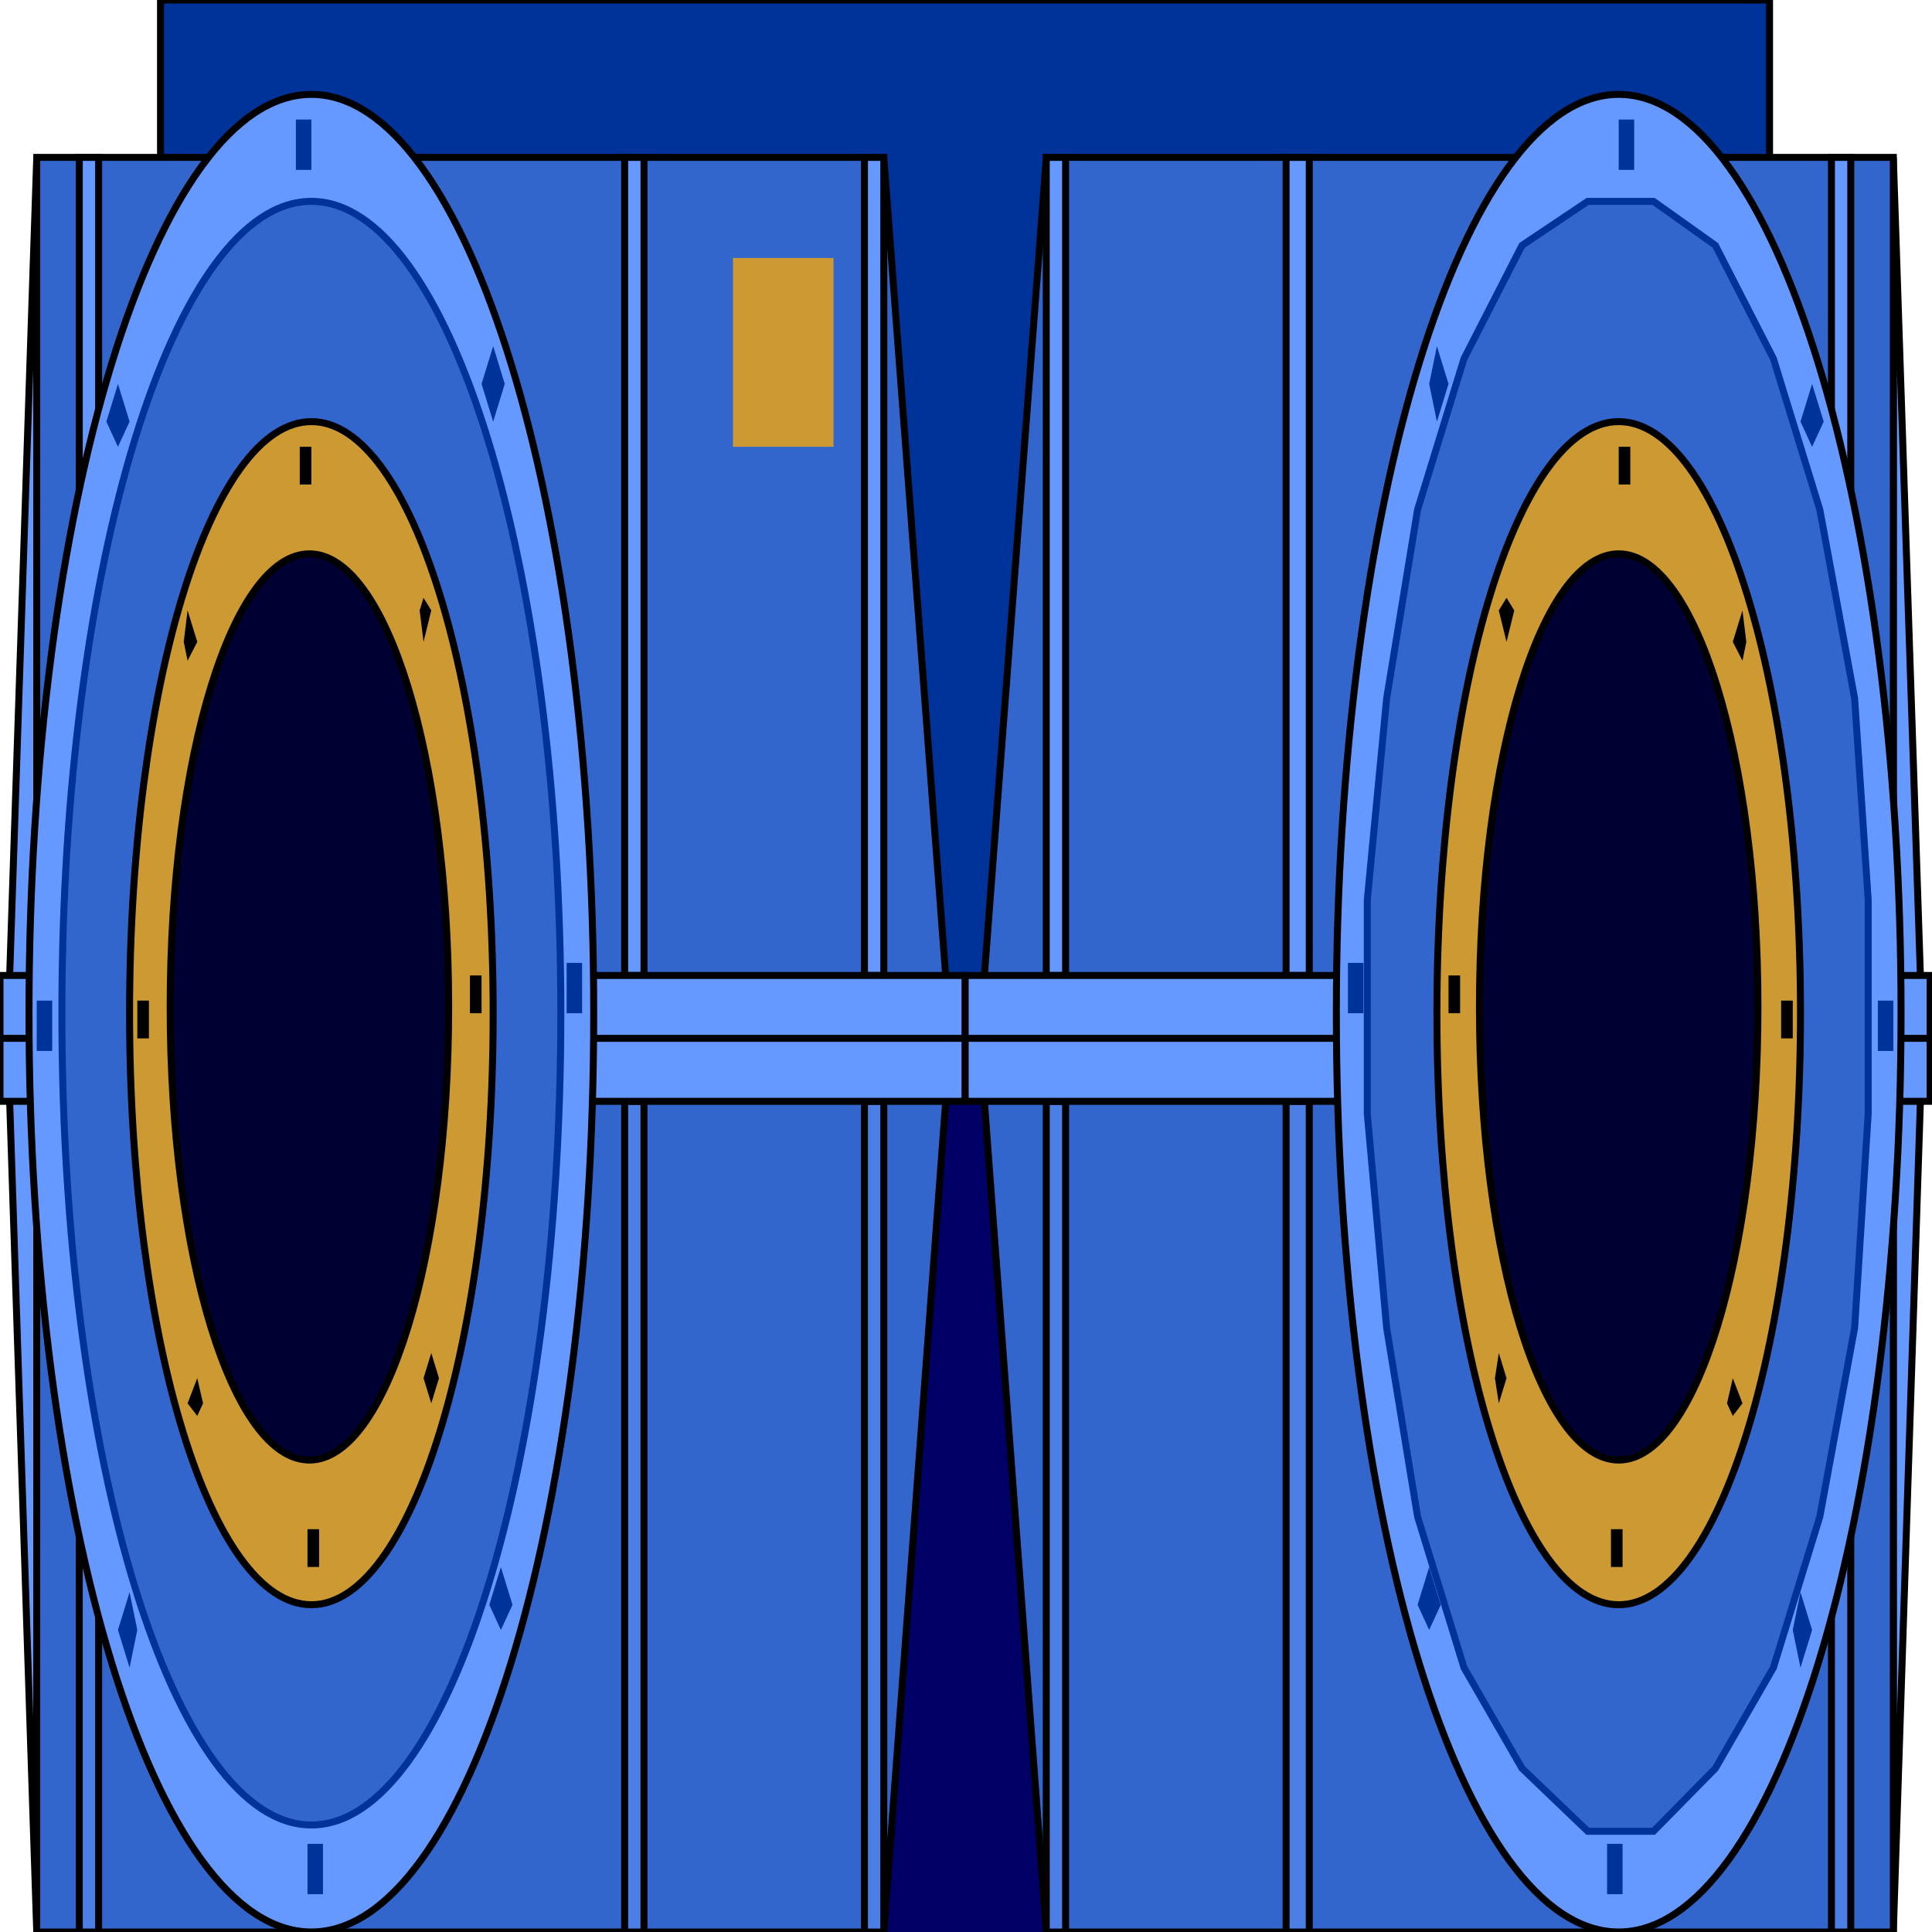 <svg width="150" height="150" viewBox="0 0 150 150" fill="none" xmlns="http://www.w3.org/2000/svg">
<g clip-path="url(#clip0_2109_206226)">
<path d="M146.997 150.004L149.099 85.509V75.737L146.997 12.219V150.004Z" fill="#6699FF" stroke="black" stroke-width="0.542"/>
<path d="M2.853 150.004L0.751 85.509V75.737L2.853 12.219V150.004Z" fill="#6699FF" stroke="black" stroke-width="0.542"/>
<path d="M12.463 0H137.388V150H12.463V0Z" fill="#003399" stroke="black" stroke-width="0.542"/>
<path d="M62.312 83.547H87.538V149.996H62.312V83.547Z" fill="#000066"/>
<path d="M2.853 12.219H68.618L73.423 75.737V85.509L68.618 150.004H2.853V12.219Z" fill="#3366CC" stroke="black" stroke-width="0.542"/>
<path d="M146.997 12.219H81.232L76.427 75.737V85.509L81.232 150.004H146.997V12.219Z" fill="#3366CC" stroke="black" stroke-width="0.542"/>
<path d="M143.694 85.508H142.192V150.003H143.694V85.508Z" fill="#4C7FE5" stroke="black" stroke-width="0.542"/>
<path d="M125.075 85.508H123.273V150.003H125.075V85.508Z" fill="#4C7FE5" stroke="black" stroke-width="0.542"/>
<path d="M101.651 85.508H99.85V150.003H101.651V85.508Z" fill="#4C7FE5" stroke="black" stroke-width="0.542"/>
<path d="M82.733 85.508H81.231V150.003H82.733V85.508Z" fill="#4C7FE5" stroke="black" stroke-width="0.542"/>
<path d="M6.156 85.508H7.658V150.003H6.156V85.508Z" fill="#4C7FE5" stroke="black" stroke-width="0.542"/>
<path d="M24.774 85.508H26.576V150.003H24.774V85.508Z" fill="#4C7FE5" stroke="black" stroke-width="0.542"/>
<path d="M48.498 85.508H49.999V150.003H48.498V85.508Z" fill="#4C7FE5" stroke="black" stroke-width="0.542"/>
<path d="M67.117 85.508H68.619V150.003H67.117V85.508Z" fill="#4C7FE5" stroke="black" stroke-width="0.542"/>
<path d="M82.733 12.219H81.231V75.737H82.733V12.219Z" fill="#6699FF" stroke="black" stroke-width="0.542"/>
<path d="M101.651 12.219H99.85V75.737H101.651V12.219Z" fill="#6699FF" stroke="black" stroke-width="0.542"/>
<path d="M125.075 12.219H123.273V75.737H125.075V12.219Z" fill="#6699FF" stroke="black" stroke-width="0.542"/>
<path d="M143.694 12.219H142.192V75.737H143.694V12.219Z" fill="#6699FF" stroke="black" stroke-width="0.542"/>
<path d="M67.117 12.219H68.619V75.737H67.117V12.219Z" fill="#6699FF" stroke="black" stroke-width="0.542"/>
<path d="M48.498 12.219H49.999V75.737H48.498V12.219Z" fill="#6699FF" stroke="black" stroke-width="0.542"/>
<path d="M24.774 12.219H26.576V75.737H24.774V12.219Z" fill="#6699FF" stroke="black" stroke-width="0.542"/>
<path d="M6.156 12.219H7.658V75.737H6.156V12.219Z" fill="#6699FF" stroke="black" stroke-width="0.542"/>
<path d="M149.85 75.734H74.925V85.506H149.85V75.734Z" fill="#6699FF" stroke="black" stroke-width="0.542"/>
<path d="M0 75.734H74.925V85.506H0V75.734Z" fill="#6699FF" stroke="black" stroke-width="0.542"/>
<path d="M149.85 80.617H0" stroke="black" stroke-width="0.542"/>
<path d="M125.676 149.999C137.783 149.999 147.598 118.061 147.598 78.664C147.598 39.266 137.783 7.328 125.676 7.328C113.569 7.328 103.754 39.266 103.754 78.664C103.754 118.061 113.569 149.999 125.676 149.999Z" fill="#6699FF" stroke="black" stroke-width="0.542"/>
<path d="M24.174 149.999C36.281 149.999 46.096 118.061 46.096 78.664C46.096 39.266 36.281 7.328 24.174 7.328C12.067 7.328 2.252 39.266 2.252 78.664C2.252 118.061 12.067 149.999 24.174 149.999Z" fill="#6699FF" stroke="black" stroke-width="0.542"/>
<path d="M104.654 74.758V78.667H105.855V74.758H104.654Z" fill="#003399"/>
<path d="M111.562 26.875L110.961 29.807L111.562 32.738L112.462 29.807L111.562 26.875Z" fill="#003399"/>
<path d="M126.877 9.281H125.676V13.19H126.877V9.281Z" fill="#003399"/>
<path d="M146.997 81.596V77.688H145.796V81.596H146.997Z" fill="#003399"/>
<path d="M139.79 129.48L140.691 126.549L139.79 123.617L139.189 126.549L139.79 129.48Z" fill="#003399"/>
<path d="M124.774 147.065H125.976V143.156H124.774V147.065Z" fill="#003399"/>
<path d="M110.061 124.596L110.961 126.55L111.862 124.596L110.961 121.664L110.061 124.596Z" fill="#003399"/>
<path d="M141.592 32.736L140.691 29.805L139.79 32.736L140.691 34.691L141.592 32.736Z" fill="#003399"/>
<path d="M45.195 74.758V78.667H43.994V74.758H45.195Z" fill="#003399"/>
<path d="M38.289 26.875L39.19 29.807L38.289 32.738L37.388 29.807L38.289 26.875Z" fill="#003399"/>
<path d="M22.973 9.281H24.174V13.19H22.973V9.281Z" fill="#003399"/>
<path d="M2.853 81.596V77.688H4.054V81.596H2.853Z" fill="#003399"/>
<path d="M10.06 129.48L9.159 126.549L10.06 123.617L10.661 126.549L10.06 129.48Z" fill="#003399"/>
<path d="M25.075 147.065H23.874V143.156H25.075V147.065Z" fill="#003399"/>
<path d="M39.79 124.596L38.889 126.55L37.988 124.596L38.889 121.664L39.79 124.596Z" fill="#003399"/>
<path d="M8.258 32.736L9.159 29.805L10.06 32.736L9.159 34.691L8.258 32.736Z" fill="#003399"/>
<path d="M118.168 137.294L123.273 142.18H128.378L133.183 137.294L137.688 129.476L141.291 117.75L143.994 103.092L145.045 86.48V69.867L143.994 54.232L141.291 39.574L137.688 27.848L133.183 19.053L128.378 15.633H123.273L118.168 19.053L113.664 27.848L110.06 39.574L107.658 54.232L106.156 69.867V86.48L107.658 103.092L110.06 117.75L113.664 129.476L118.168 137.294Z" fill="#3366CC" stroke="#003399" stroke-width="0.542"/>
<path d="M24.174 141.691C34.871 141.691 43.543 113.472 43.543 78.662C43.543 43.852 34.871 15.633 24.174 15.633C13.477 15.633 4.805 43.852 4.805 78.662C4.805 113.472 13.477 141.691 24.174 141.691Z" fill="#3366CC" stroke="#003399" stroke-width="0.542"/>
<path d="M24.175 124.591C31.97 124.591 38.289 104.028 38.289 78.663C38.289 53.297 31.97 32.734 24.175 32.734C16.38 32.734 10.06 53.297 10.06 78.663C10.06 104.028 16.38 124.591 24.175 124.591Z" fill="#CC9933" stroke="black" stroke-width="0.542"/>
<path d="M125.676 124.591C133.471 124.591 139.79 104.028 139.79 78.663C139.79 53.297 133.471 32.734 125.676 32.734C117.881 32.734 111.562 53.297 111.562 78.663C111.562 104.028 117.881 124.591 125.676 124.591Z" fill="#CC9933" stroke="black" stroke-width="0.542"/>
<path d="M112.463 75.734V78.666H113.364V75.734H112.463Z" fill="black"/>
<path d="M116.967 46.414L116.366 47.391L116.967 49.834L117.567 47.391L116.967 46.414Z" fill="black"/>
<path d="M126.577 34.688H125.676V37.619H126.577V34.688Z" fill="black"/>
<path d="M139.189 80.619V77.688H138.288V80.619H139.189Z" fill="black"/>
<path d="M134.534 109.932L135.285 108.954L134.534 107L134.084 108.954L134.534 109.932Z" fill="black"/>
<path d="M125.075 121.658H125.976V118.727H125.075V121.658Z" fill="black"/>
<path d="M116.066 107.001L116.367 108.956L116.967 107.001L116.367 105.047L116.066 107.001Z" fill="black"/>
<path d="M135.585 49.834L135.285 47.391L134.534 49.834L135.285 51.299L135.585 49.834Z" fill="black"/>
<path d="M37.387 75.734V78.666H36.486V75.734H37.387Z" fill="black"/>
<path d="M32.883 46.414L33.484 47.391L32.883 49.834L32.583 47.391L32.883 46.414Z" fill="black"/>
<path d="M23.273 34.688H24.174V37.619H23.273V34.688Z" fill="black"/>
<path d="M10.661 80.619V77.688H11.562V80.619H10.661Z" fill="black"/>
<path d="M15.315 109.932L14.565 108.954L15.315 107L15.766 108.954L15.315 109.932Z" fill="black"/>
<path d="M24.775 121.658H23.874V118.727H24.775V121.658Z" fill="black"/>
<path d="M34.084 107.001L33.483 108.956L32.883 107.001L33.483 105.047L34.084 107.001Z" fill="black"/>
<path d="M14.265 49.834L14.565 47.391L15.316 49.834L14.565 51.299L14.265 49.834Z" fill="black"/>
<path d="M125.676 113.358C131.647 113.358 136.487 97.608 136.487 78.179C136.487 58.75 131.647 43 125.676 43C119.705 43 114.865 58.75 114.865 78.179C114.865 97.608 119.705 113.358 125.676 113.358Z" fill="#000033" stroke="black" stroke-width="0.542"/>
<path d="M24.024 113.358C29.994 113.358 34.834 97.608 34.834 78.179C34.834 58.75 29.994 43 24.024 43C18.053 43 13.213 58.75 13.213 78.179C13.213 97.608 18.053 113.358 24.024 113.358Z" fill="#000033" stroke="black" stroke-width="0.542"/>
<path d="M56.907 20.031H64.715V34.689H56.907V20.031Z" fill="#CC9933"/>
</g>
<defs>
<clipPath id="clip0_2109_206226">
<rect width="150" height="150" fill="white"/>
</clipPath>
</defs>
</svg>
